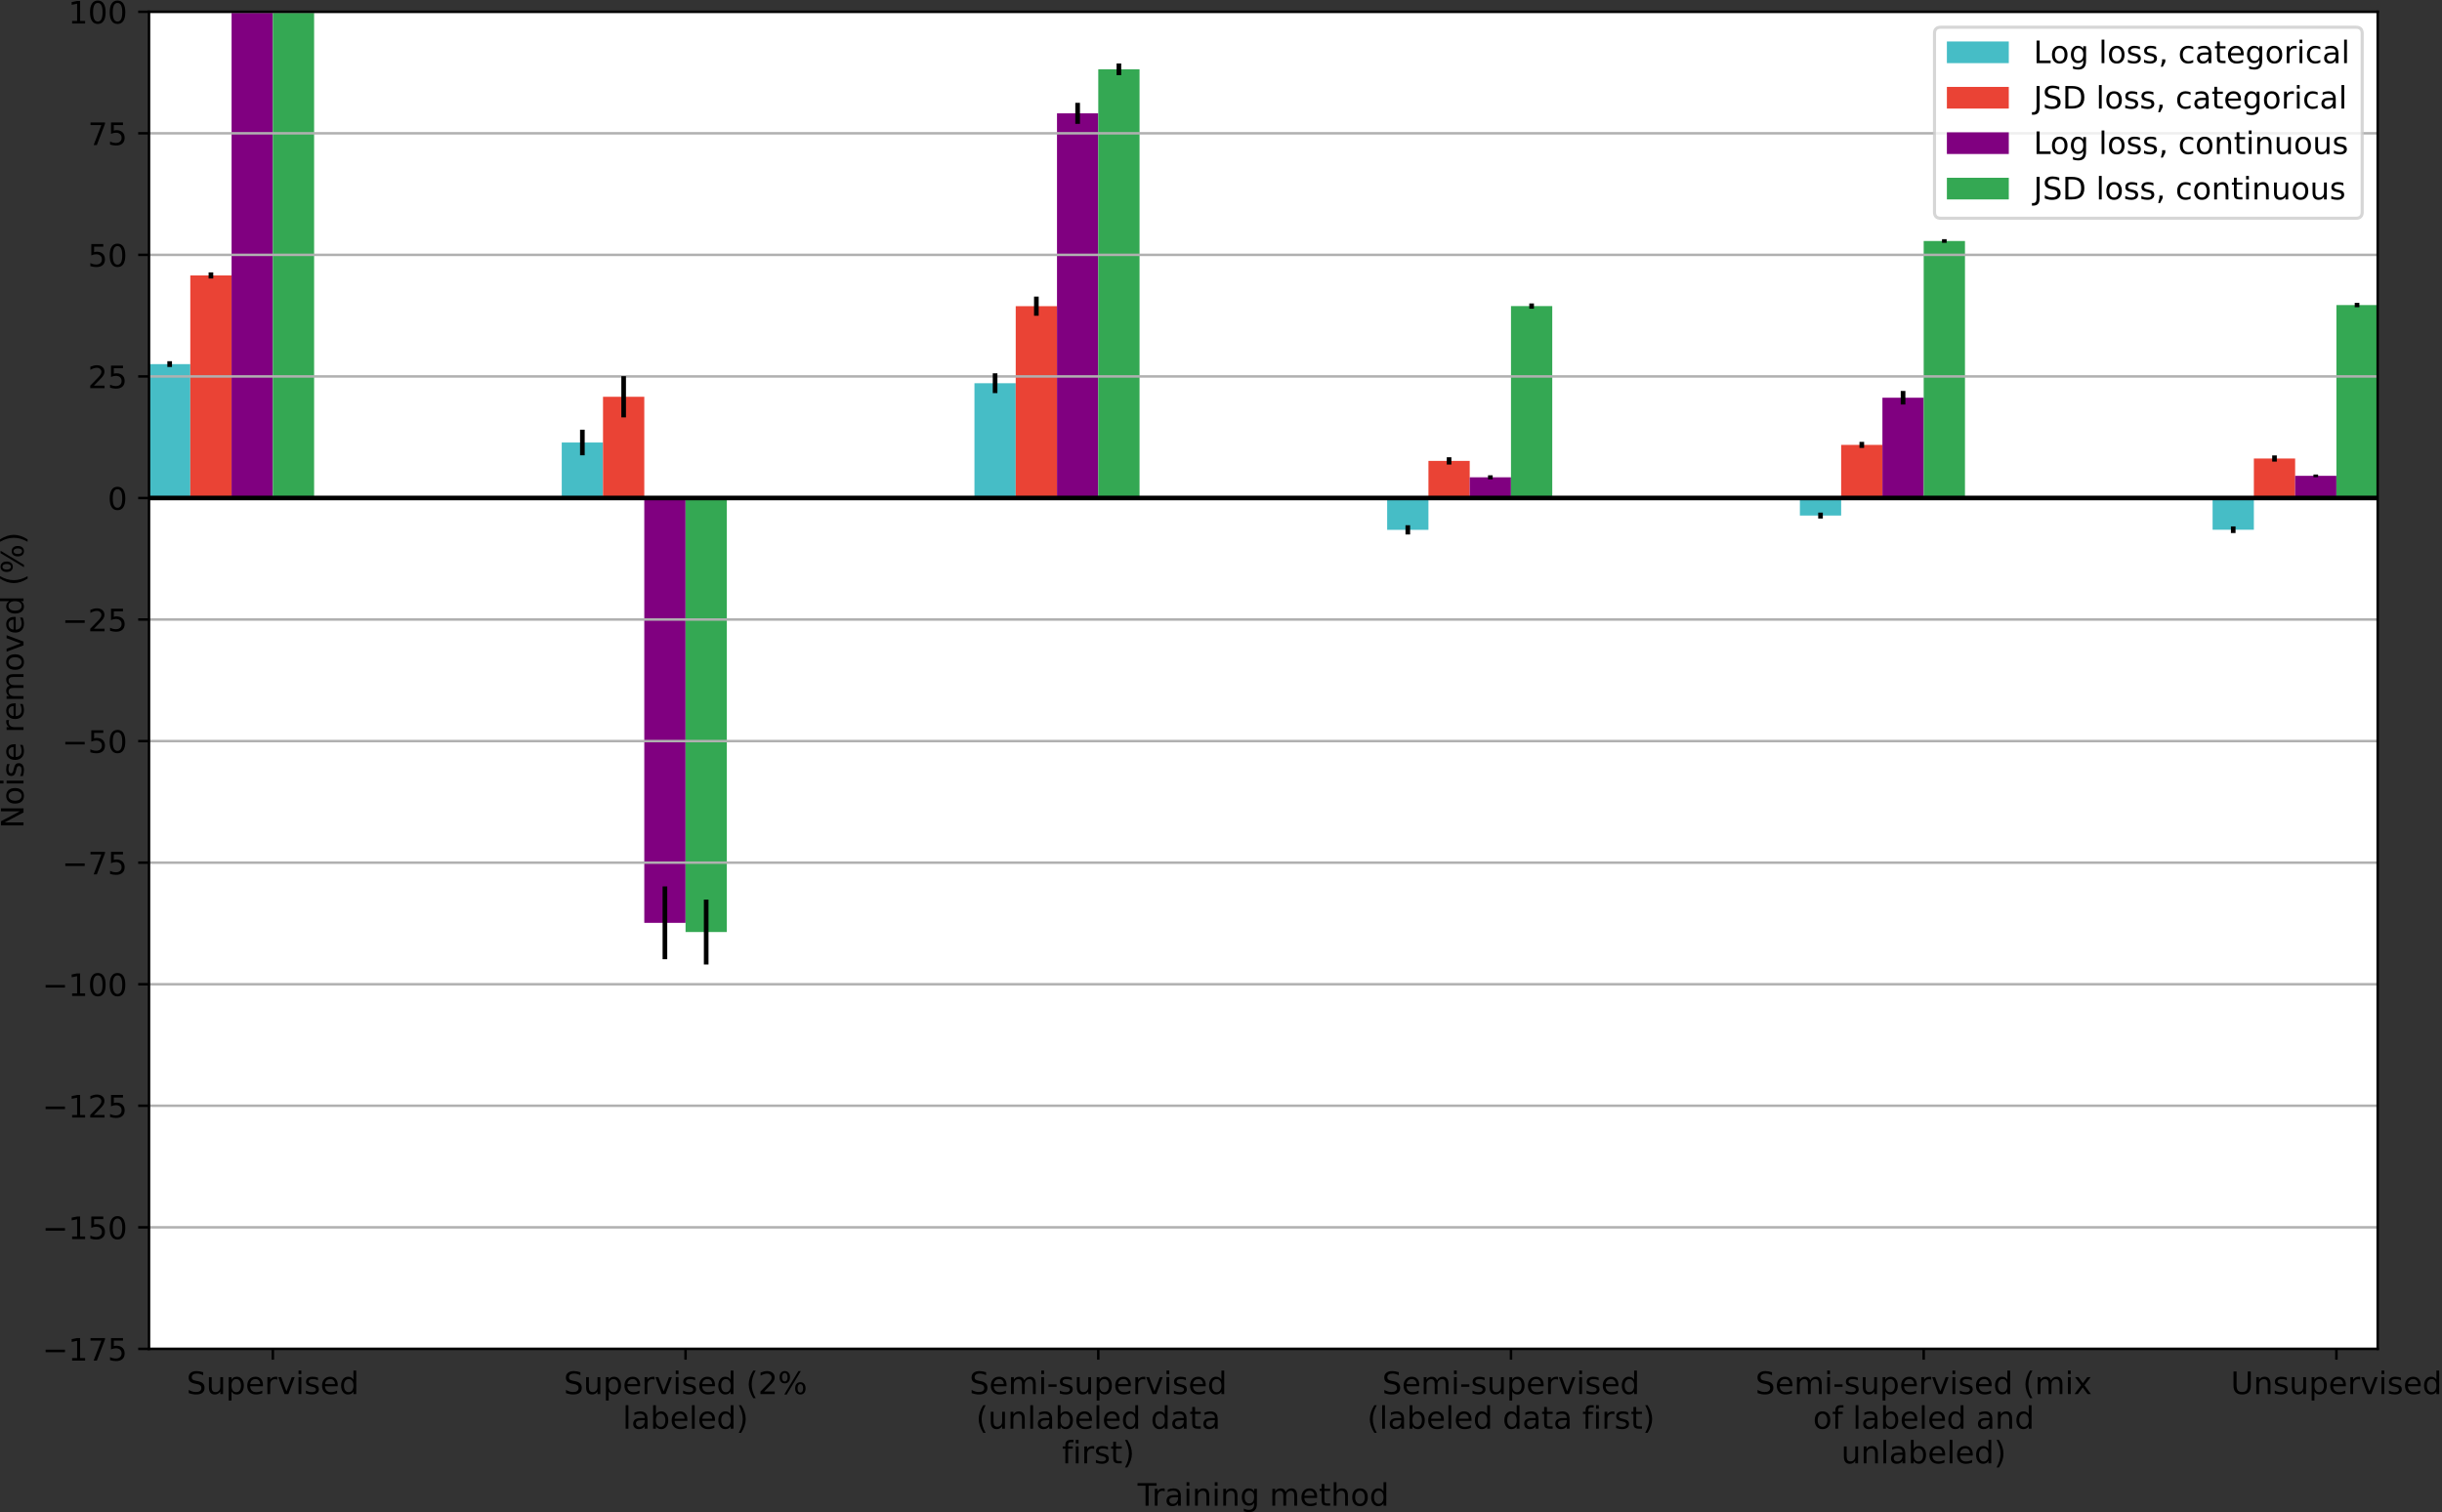 <?xml version="1.0" encoding="utf-8" standalone="no"?>
<!DOCTYPE svg PUBLIC "-//W3C//DTD SVG 1.1//EN"
  "http://www.w3.org/Graphics/SVG/1.1/DTD/svg11.dtd">
<!-- Created with matplotlib (https://matplotlib.org/) -->
<svg height="488.551pt" version="1.1" viewBox="0 0 788.924 488.551" width="788.924pt" xmlns="http://www.w3.org/2000/svg" xmlns:xlink="http://www.w3.org/1999/xlink">
 <rect x="0" y="0" width="788.924" height="488.551" fill="#333333" stroke="none"/>
 <defs>
  <style type="text/css">*{stroke-linecap:butt;stroke-linejoin:round;}</style>
 </defs>
 <g id="figure_1">
  <g id="patch_1">
   <path d="M -0 488.551 
L 788.924 488.551 
L 788.924 0 
L -0 0 
z
" style="fill:none;"/>
  </g>
  <g id="axes_1">
   <g id="patch_2">
    <path d="M 48.145 435.799 
L 768.145 435.799 
L 768.145 3.799 
L 48.145 3.799 
z
" style="fill:#ffffff;"/>
   </g>
   <g id="patch_3">
    <path clip-path="url(#p9dac987cbb)" d="M 48.145 160.89 
L 61.479 160.89 
L 61.479 117.636 
L 48.145 117.636 
z
" style="fill:#46bdc6;"/>
   </g>
   <g id="patch_4">
    <path clip-path="url(#p9dac987cbb)" d="M 181.479 160.89 
L 194.812 160.89 
L 194.812 142.966 
L 181.479 142.966 
z
" style="fill:#46bdc6;"/>
   </g>
   <g id="patch_5">
    <path clip-path="url(#p9dac987cbb)" d="M 314.812 160.89 
L 328.145 160.89 
L 328.145 123.813 
L 314.812 123.813 
z
" style="fill:#46bdc6;"/>
   </g>
   <g id="patch_6">
    <path clip-path="url(#p9dac987cbb)" d="M 448.145 160.89 
L 461.479 160.89 
L 461.479 171.183 
L 448.145 171.183 
z
" style="fill:#46bdc6;"/>
   </g>
   <g id="patch_7">
    <path clip-path="url(#p9dac987cbb)" d="M 581.479 160.89 
L 594.812 160.89 
L 594.812 166.566 
L 581.479 166.566 
z
" style="fill:#46bdc6;"/>
   </g>
   <g id="patch_8">
    <path clip-path="url(#p9dac987cbb)" d="M 714.812 160.89 
L 728.145 160.89 
L 728.145 171.148 
L 714.812 171.148 
z
" style="fill:#46bdc6;"/>
   </g>
   <g id="patch_9">
    <path clip-path="url(#p9dac987cbb)" d="M 61.479 160.89 
L 74.812 160.89 
L 74.812 88.992 
L 61.479 88.992 
z
" style="fill:#ea4335;"/>
   </g>
   <g id="patch_10">
    <path clip-path="url(#p9dac987cbb)" d="M 194.812 160.89 
L 208.145 160.89 
L 208.145 128.193 
L 194.812 128.193 
z
" style="fill:#ea4335;"/>
   </g>
   <g id="patch_11">
    <path clip-path="url(#p9dac987cbb)" d="M 328.145 160.89 
L 341.479 160.89 
L 341.479 98.923 
L 328.145 98.923 
z
" style="fill:#ea4335;"/>
   </g>
   <g id="patch_12">
    <path clip-path="url(#p9dac987cbb)" d="M 461.479 160.89 
L 474.812 160.89 
L 474.812 148.908 
L 461.479 148.908 
z
" style="fill:#ea4335;"/>
   </g>
   <g id="patch_13">
    <path clip-path="url(#p9dac987cbb)" d="M 594.812 160.89 
L 608.145 160.89 
L 608.145 143.737 
L 594.812 143.737 
z
" style="fill:#ea4335;"/>
   </g>
   <g id="patch_14">
    <path clip-path="url(#p9dac987cbb)" d="M 728.145 160.89 
L 741.479 160.89 
L 741.479 148.137 
L 728.145 148.137 
z
" style="fill:#ea4335;"/>
   </g>
   <g id="patch_15">
    <path clip-path="url(#p9dac987cbb)" d="M 74.812 160.89 
L 88.145 160.89 
L 88.145 3.819 
L 74.812 3.819 
z
" style="fill:#800080;"/>
   </g>
   <g id="patch_16">
    <path clip-path="url(#p9dac987cbb)" d="M 208.145 160.89 
L 221.479 160.89 
L 221.479 298.158 
L 208.145 298.158 
z
" style="fill:#800080;"/>
   </g>
   <g id="patch_17">
    <path clip-path="url(#p9dac987cbb)" d="M 341.479 160.89 
L 354.812 160.89 
L 354.812 36.621 
L 341.479 36.621 
z
" style="fill:#800080;"/>
   </g>
   <g id="patch_18">
    <path clip-path="url(#p9dac987cbb)" d="M 474.812 160.89 
L 488.145 160.89 
L 488.145 154.208 
L 474.812 154.208 
z
" style="fill:#800080;"/>
   </g>
   <g id="patch_19">
    <path clip-path="url(#p9dac987cbb)" d="M 608.145 160.89 
L 621.479 160.89 
L 621.479 128.495 
L 608.145 128.495 
z
" style="fill:#800080;"/>
   </g>
   <g id="patch_20">
    <path clip-path="url(#p9dac987cbb)" d="M 741.479 160.89 
L 754.812 160.89 
L 754.812 153.732 
L 741.479 153.732 
z
" style="fill:#800080;"/>
   </g>
   <g id="patch_21">
    <path clip-path="url(#p9dac987cbb)" d="M 88.145 160.89 
L 101.479 160.89 
L 101.479 3.908 
L 88.145 3.908 
z
" style="fill:#34a853;"/>
   </g>
   <g id="patch_22">
    <path clip-path="url(#p9dac987cbb)" d="M 221.479 160.89 
L 234.812 160.89 
L 234.812 301.124 
L 221.479 301.124 
z
" style="fill:#34a853;"/>
   </g>
   <g id="patch_23">
    <path clip-path="url(#p9dac987cbb)" d="M 354.812 160.89 
L 368.145 160.89 
L 368.145 22.396 
L 354.812 22.396 
z
" style="fill:#34a853;"/>
   </g>
   <g id="patch_24">
    <path clip-path="url(#p9dac987cbb)" d="M 488.145 160.89 
L 501.479 160.89 
L 501.479 98.893 
L 488.145 98.893 
z
" style="fill:#34a853;"/>
   </g>
   <g id="patch_25">
    <path clip-path="url(#p9dac987cbb)" d="M 621.479 160.89 
L 634.812 160.89 
L 634.812 77.869 
L 621.479 77.869 
z
" style="fill:#34a853;"/>
   </g>
   <g id="patch_26">
    <path clip-path="url(#p9dac987cbb)" d="M 754.812 160.89 
L 768.145 160.89 
L 768.145 98.557 
L 754.812 98.557 
z
" style="fill:#34a853;"/>
   </g>
   <g id="matplotlib.axis_1">
    <g id="xtick_1">
     <g id="line2d_1">
      <defs>
       <path d="M 0 0 
L 0 3.5 
" id="m94b906f7fd" style="stroke:#000000;stroke-width:0.8;"/>
      </defs>
      <g>
       <use style="stroke:#000000;stroke-width:0.8;" x="88.145" xlink:href="#m94b906f7fd" y="435.799"/>
      </g>
     </g>
     <g id="text_1">
      <!-- Supervised -->
      <g transform="translate(60.292 450.398)scale(0.1 -0.1)">
       <defs>
        <path d="M 53.516 70.516 
L 53.516 60.891 
Q 47.906 63.578 42.922 64.891 
Q 37.938 66.219 33.297 66.219 
Q 25.25 66.219 20.875 63.094 
Q 16.5 59.969 16.5 54.203 
Q 16.5 49.359 19.406 46.891 
Q 22.312 44.438 30.422 42.922 
L 36.375 41.703 
Q 47.406 39.594 52.656 34.297 
Q 57.906 29 57.906 20.125 
Q 57.906 9.516 50.797 4.047 
Q 43.703 -1.422 29.984 -1.422 
Q 24.812 -1.422 18.969 -0.25 
Q 13.141 0.922 6.891 3.219 
L 6.891 13.375 
Q 12.891 10.016 18.656 8.297 
Q 24.422 6.594 29.984 6.594 
Q 38.422 6.594 43.016 9.906 
Q 47.609 13.234 47.609 19.391 
Q 47.609 24.75 44.312 27.781 
Q 41.016 30.812 33.5 32.328 
L 27.484 33.5 
Q 16.453 35.688 11.516 40.375 
Q 6.594 45.062 6.594 53.422 
Q 6.594 63.094 13.406 68.656 
Q 20.219 74.219 32.172 74.219 
Q 37.312 74.219 42.625 73.281 
Q 47.953 72.359 53.516 70.516 
z
" id="DejaVuSans-83"/>
        <path d="M 8.5 21.578 
L 8.5 54.688 
L 17.484 54.688 
L 17.484 21.922 
Q 17.484 14.156 20.5 10.266 
Q 23.531 6.391 29.594 6.391 
Q 36.859 6.391 41.078 11.031 
Q 45.312 15.672 45.312 23.688 
L 45.312 54.688 
L 54.297 54.688 
L 54.297 0 
L 45.312 0 
L 45.312 8.406 
Q 42.047 3.422 37.719 1 
Q 33.406 -1.422 27.688 -1.422 
Q 18.266 -1.422 13.375 4.438 
Q 8.5 10.297 8.5 21.578 
z
M 31.109 56 
z
" id="DejaVuSans-117"/>
        <path d="M 18.109 8.203 
L 18.109 -20.797 
L 9.078 -20.797 
L 9.078 54.688 
L 18.109 54.688 
L 18.109 46.391 
Q 20.953 51.266 25.266 53.625 
Q 29.594 56 35.594 56 
Q 45.562 56 51.781 48.094 
Q 58.016 40.188 58.016 27.297 
Q 58.016 14.406 51.781 6.484 
Q 45.562 -1.422 35.594 -1.422 
Q 29.594 -1.422 25.266 0.953 
Q 20.953 3.328 18.109 8.203 
z
M 48.688 27.297 
Q 48.688 37.203 44.609 42.844 
Q 40.531 48.484 33.406 48.484 
Q 26.266 48.484 22.188 42.844 
Q 18.109 37.203 18.109 27.297 
Q 18.109 17.391 22.188 11.75 
Q 26.266 6.109 33.406 6.109 
Q 40.531 6.109 44.609 11.75 
Q 48.688 17.391 48.688 27.297 
z
" id="DejaVuSans-112"/>
        <path d="M 56.203 29.594 
L 56.203 25.203 
L 14.891 25.203 
Q 15.484 15.922 20.484 11.062 
Q 25.484 6.203 34.422 6.203 
Q 39.594 6.203 44.453 7.469 
Q 49.312 8.734 54.109 11.281 
L 54.109 2.781 
Q 49.266 0.734 44.188 -0.344 
Q 39.109 -1.422 33.891 -1.422 
Q 20.797 -1.422 13.156 6.188 
Q 5.516 13.812 5.516 26.812 
Q 5.516 40.234 12.766 48.109 
Q 20.016 56 32.328 56 
Q 43.359 56 49.781 48.891 
Q 56.203 41.797 56.203 29.594 
z
M 47.219 32.234 
Q 47.125 39.594 43.094 43.984 
Q 39.062 48.391 32.422 48.391 
Q 24.906 48.391 20.391 44.141 
Q 15.875 39.891 15.188 32.172 
z
" id="DejaVuSans-101"/>
        <path d="M 41.109 46.297 
Q 39.594 47.172 37.812 47.578 
Q 36.031 48 33.891 48 
Q 26.266 48 22.188 43.047 
Q 18.109 38.094 18.109 28.812 
L 18.109 0 
L 9.078 0 
L 9.078 54.688 
L 18.109 54.688 
L 18.109 46.188 
Q 20.953 51.172 25.484 53.578 
Q 30.031 56 36.531 56 
Q 37.453 56 38.578 55.875 
Q 39.703 55.766 41.062 55.516 
z
" id="DejaVuSans-114"/>
        <path d="M 2.984 54.688 
L 12.5 54.688 
L 29.594 8.797 
L 46.688 54.688 
L 56.203 54.688 
L 35.688 0 
L 23.484 0 
z
" id="DejaVuSans-118"/>
        <path d="M 9.422 54.688 
L 18.406 54.688 
L 18.406 0 
L 9.422 0 
z
M 9.422 75.984 
L 18.406 75.984 
L 18.406 64.594 
L 9.422 64.594 
z
" id="DejaVuSans-105"/>
        <path d="M 44.281 53.078 
L 44.281 44.578 
Q 40.484 46.531 36.375 47.5 
Q 32.281 48.484 27.875 48.484 
Q 21.188 48.484 17.844 46.438 
Q 14.5 44.391 14.5 40.281 
Q 14.5 37.156 16.891 35.375 
Q 19.281 33.594 26.516 31.984 
L 29.594 31.297 
Q 39.156 29.25 43.188 25.516 
Q 47.219 21.781 47.219 15.094 
Q 47.219 7.469 41.188 3.016 
Q 35.156 -1.422 24.609 -1.422 
Q 20.219 -1.422 15.453 -0.562 
Q 10.688 0.297 5.422 2 
L 5.422 11.281 
Q 10.406 8.688 15.234 7.391 
Q 20.062 6.109 24.812 6.109 
Q 31.156 6.109 34.562 8.281 
Q 37.984 10.453 37.984 14.406 
Q 37.984 18.062 35.516 20.016 
Q 33.062 21.969 24.703 23.781 
L 21.578 24.516 
Q 13.234 26.266 9.516 29.906 
Q 5.812 33.547 5.812 39.891 
Q 5.812 47.609 11.281 51.797 
Q 16.75 56 26.812 56 
Q 31.781 56 36.172 55.266 
Q 40.578 54.547 44.281 53.078 
z
" id="DejaVuSans-115"/>
        <path d="M 45.406 46.391 
L 45.406 75.984 
L 54.391 75.984 
L 54.391 0 
L 45.406 0 
L 45.406 8.203 
Q 42.578 3.328 38.25 0.953 
Q 33.938 -1.422 27.875 -1.422 
Q 17.969 -1.422 11.734 6.484 
Q 5.516 14.406 5.516 27.297 
Q 5.516 40.188 11.734 48.094 
Q 17.969 56 27.875 56 
Q 33.938 56 38.25 53.625 
Q 42.578 51.266 45.406 46.391 
z
M 14.797 27.297 
Q 14.797 17.391 18.875 11.75 
Q 22.953 6.109 30.078 6.109 
Q 37.203 6.109 41.297 11.75 
Q 45.406 17.391 45.406 27.297 
Q 45.406 37.203 41.297 42.844 
Q 37.203 48.484 30.078 48.484 
Q 22.953 48.484 18.875 42.844 
Q 14.797 37.203 14.797 27.297 
z
" id="DejaVuSans-100"/>
       </defs>
       <use xlink:href="#DejaVuSans-83"/>
       <use x="63.477" xlink:href="#DejaVuSans-117"/>
       <use x="126.855" xlink:href="#DejaVuSans-112"/>
       <use x="190.332" xlink:href="#DejaVuSans-101"/>
       <use x="251.855" xlink:href="#DejaVuSans-114"/>
       <use x="292.969" xlink:href="#DejaVuSans-118"/>
       <use x="352.148" xlink:href="#DejaVuSans-105"/>
       <use x="379.932" xlink:href="#DejaVuSans-115"/>
       <use x="432.031" xlink:href="#DejaVuSans-101"/>
       <use x="493.555" xlink:href="#DejaVuSans-100"/>
      </g>
     </g>
    </g>
    <g id="xtick_2">
     <g id="line2d_2">
      <g>
       <use style="stroke:#000000;stroke-width:0.8;" x="221.479" xlink:href="#m94b906f7fd" y="435.799"/>
      </g>
     </g>
     <g id="text_2">
      <!-- Supervised (2% -->
      <g transform="translate(182.154 450.398)scale(0.1 -0.1)">
       <defs>
        <path id="DejaVuSans-32"/>
        <path d="M 31 75.875 
Q 24.469 64.656 21.281 53.656 
Q 18.109 42.672 18.109 31.391 
Q 18.109 20.125 21.312 9.062 
Q 24.516 -2 31 -13.188 
L 23.188 -13.188 
Q 15.875 -1.703 12.234 9.375 
Q 8.594 20.453 8.594 31.391 
Q 8.594 42.281 12.203 53.312 
Q 15.828 64.359 23.188 75.875 
z
" id="DejaVuSans-40"/>
        <path d="M 19.188 8.297 
L 53.609 8.297 
L 53.609 0 
L 7.328 0 
L 7.328 8.297 
Q 12.938 14.109 22.625 23.891 
Q 32.328 33.688 34.812 36.531 
Q 39.547 41.844 41.422 45.531 
Q 43.312 49.219 43.312 52.781 
Q 43.312 58.594 39.234 62.25 
Q 35.156 65.922 28.609 65.922 
Q 23.969 65.922 18.812 64.312 
Q 13.672 62.703 7.812 59.422 
L 7.812 69.391 
Q 13.766 71.781 18.938 73 
Q 24.125 74.219 28.422 74.219 
Q 39.75 74.219 46.484 68.547 
Q 53.219 62.891 53.219 53.422 
Q 53.219 48.922 51.531 44.891 
Q 49.859 40.875 45.406 35.406 
Q 44.188 33.984 37.641 27.219 
Q 31.109 20.453 19.188 8.297 
z
" id="DejaVuSans-50"/>
        <path d="M 72.703 32.078 
Q 68.453 32.078 66.031 28.469 
Q 63.625 24.859 63.625 18.406 
Q 63.625 12.062 66.031 8.422 
Q 68.453 4.781 72.703 4.781 
Q 76.859 4.781 79.266 8.422 
Q 81.688 12.062 81.688 18.406 
Q 81.688 24.812 79.266 28.438 
Q 76.859 32.078 72.703 32.078 
z
M 72.703 38.281 
Q 80.422 38.281 84.953 32.906 
Q 89.5 27.547 89.5 18.406 
Q 89.5 9.281 84.938 3.922 
Q 80.375 -1.422 72.703 -1.422 
Q 64.891 -1.422 60.344 3.922 
Q 55.812 9.281 55.812 18.406 
Q 55.812 27.594 60.375 32.938 
Q 64.938 38.281 72.703 38.281 
z
M 22.312 68.016 
Q 18.109 68.016 15.688 64.375 
Q 13.281 60.75 13.281 54.391 
Q 13.281 47.953 15.672 44.328 
Q 18.062 40.719 22.312 40.719 
Q 26.562 40.719 28.969 44.328 
Q 31.391 47.953 31.391 54.391 
Q 31.391 60.688 28.953 64.344 
Q 26.516 68.016 22.312 68.016 
z
M 66.406 74.219 
L 74.219 74.219 
L 28.609 -1.422 
L 20.797 -1.422 
z
M 22.312 74.219 
Q 30.031 74.219 34.609 68.875 
Q 39.203 63.531 39.203 54.391 
Q 39.203 45.172 34.641 39.844 
Q 30.078 34.516 22.312 34.516 
Q 14.547 34.516 10.031 39.859 
Q 5.516 45.219 5.516 54.391 
Q 5.516 63.484 10.047 68.844 
Q 14.594 74.219 22.312 74.219 
z
" id="DejaVuSans-37"/>
       </defs>
       <use xlink:href="#DejaVuSans-83"/>
       <use x="63.477" xlink:href="#DejaVuSans-117"/>
       <use x="126.855" xlink:href="#DejaVuSans-112"/>
       <use x="190.332" xlink:href="#DejaVuSans-101"/>
       <use x="251.855" xlink:href="#DejaVuSans-114"/>
       <use x="292.969" xlink:href="#DejaVuSans-118"/>
       <use x="352.148" xlink:href="#DejaVuSans-105"/>
       <use x="379.932" xlink:href="#DejaVuSans-115"/>
       <use x="432.031" xlink:href="#DejaVuSans-101"/>
       <use x="493.555" xlink:href="#DejaVuSans-100"/>
       <use x="557.031" xlink:href="#DejaVuSans-32"/>
       <use x="588.818" xlink:href="#DejaVuSans-40"/>
       <use x="627.832" xlink:href="#DejaVuSans-50"/>
       <use x="691.455" xlink:href="#DejaVuSans-37"/>
      </g>
      <!-- labeled) -->
      <g transform="translate(201.184 461.595)scale(0.1 -0.1)">
       <defs>
        <path d="M 9.422 75.984 
L 18.406 75.984 
L 18.406 0 
L 9.422 0 
z
" id="DejaVuSans-108"/>
        <path d="M 34.281 27.484 
Q 23.391 27.484 19.188 25 
Q 14.984 22.516 14.984 16.5 
Q 14.984 11.719 18.141 8.906 
Q 21.297 6.109 26.703 6.109 
Q 34.188 6.109 38.703 11.406 
Q 43.219 16.703 43.219 25.484 
L 43.219 27.484 
z
M 52.203 31.203 
L 52.203 0 
L 43.219 0 
L 43.219 8.297 
Q 40.141 3.328 35.547 0.953 
Q 30.953 -1.422 24.312 -1.422 
Q 15.922 -1.422 10.953 3.297 
Q 6 8.016 6 15.922 
Q 6 25.141 12.172 29.828 
Q 18.359 34.516 30.609 34.516 
L 43.219 34.516 
L 43.219 35.406 
Q 43.219 41.609 39.141 45 
Q 35.062 48.391 27.688 48.391 
Q 23 48.391 18.547 47.266 
Q 14.109 46.141 10.016 43.891 
L 10.016 52.203 
Q 14.938 54.109 19.578 55.047 
Q 24.219 56 28.609 56 
Q 40.484 56 46.344 49.844 
Q 52.203 43.703 52.203 31.203 
z
" id="DejaVuSans-97"/>
        <path d="M 48.688 27.297 
Q 48.688 37.203 44.609 42.844 
Q 40.531 48.484 33.406 48.484 
Q 26.266 48.484 22.188 42.844 
Q 18.109 37.203 18.109 27.297 
Q 18.109 17.391 22.188 11.75 
Q 26.266 6.109 33.406 6.109 
Q 40.531 6.109 44.609 11.75 
Q 48.688 17.391 48.688 27.297 
z
M 18.109 46.391 
Q 20.953 51.266 25.266 53.625 
Q 29.594 56 35.594 56 
Q 45.562 56 51.781 48.094 
Q 58.016 40.188 58.016 27.297 
Q 58.016 14.406 51.781 6.484 
Q 45.562 -1.422 35.594 -1.422 
Q 29.594 -1.422 25.266 0.953 
Q 20.953 3.328 18.109 8.203 
L 18.109 0 
L 9.078 0 
L 9.078 75.984 
L 18.109 75.984 
z
" id="DejaVuSans-98"/>
        <path d="M 8.016 75.875 
L 15.828 75.875 
Q 23.141 64.359 26.781 53.312 
Q 30.422 42.281 30.422 31.391 
Q 30.422 20.453 26.781 9.375 
Q 23.141 -1.703 15.828 -13.188 
L 8.016 -13.188 
Q 14.5 -2 17.703 9.062 
Q 20.906 20.125 20.906 31.391 
Q 20.906 42.672 17.703 53.656 
Q 14.5 64.656 8.016 75.875 
z
" id="DejaVuSans-41"/>
       </defs>
       <use xlink:href="#DejaVuSans-108"/>
       <use x="27.783" xlink:href="#DejaVuSans-97"/>
       <use x="89.062" xlink:href="#DejaVuSans-98"/>
       <use x="152.539" xlink:href="#DejaVuSans-101"/>
       <use x="214.062" xlink:href="#DejaVuSans-108"/>
       <use x="241.846" xlink:href="#DejaVuSans-101"/>
       <use x="303.369" xlink:href="#DejaVuSans-100"/>
       <use x="366.846" xlink:href="#DejaVuSans-41"/>
      </g>
     </g>
    </g>
    <g id="xtick_3">
     <g id="line2d_3">
      <g>
       <use style="stroke:#000000;stroke-width:0.8;" x="354.812" xlink:href="#m94b906f7fd" y="435.799"/>
      </g>
     </g>
     <g id="text_3">
      <!-- Semi-supervised -->
      <g transform="translate(313.214 450.398)scale(0.1 -0.1)">
       <defs>
        <path d="M 52 44.188 
Q 55.375 50.25 60.062 53.125 
Q 64.75 56 71.094 56 
Q 79.641 56 84.281 50.016 
Q 88.922 44.047 88.922 33.016 
L 88.922 0 
L 79.891 0 
L 79.891 32.719 
Q 79.891 40.578 77.094 44.375 
Q 74.312 48.188 68.609 48.188 
Q 61.625 48.188 57.562 43.547 
Q 53.516 38.922 53.516 30.906 
L 53.516 0 
L 44.484 0 
L 44.484 32.719 
Q 44.484 40.625 41.703 44.406 
Q 38.922 48.188 33.109 48.188 
Q 26.219 48.188 22.156 43.531 
Q 18.109 38.875 18.109 30.906 
L 18.109 0 
L 9.078 0 
L 9.078 54.688 
L 18.109 54.688 
L 18.109 46.188 
Q 21.188 51.219 25.484 53.609 
Q 29.781 56 35.688 56 
Q 41.656 56 45.828 52.969 
Q 50 49.953 52 44.188 
z
" id="DejaVuSans-109"/>
        <path d="M 4.891 31.391 
L 31.203 31.391 
L 31.203 23.391 
L 4.891 23.391 
z
" id="DejaVuSans-45"/>
       </defs>
       <use xlink:href="#DejaVuSans-83"/>
       <use x="63.477" xlink:href="#DejaVuSans-101"/>
       <use x="125" xlink:href="#DejaVuSans-109"/>
       <use x="222.412" xlink:href="#DejaVuSans-105"/>
       <use x="250.195" xlink:href="#DejaVuSans-45"/>
       <use x="286.279" xlink:href="#DejaVuSans-115"/>
       <use x="338.379" xlink:href="#DejaVuSans-117"/>
       <use x="401.758" xlink:href="#DejaVuSans-112"/>
       <use x="465.234" xlink:href="#DejaVuSans-101"/>
       <use x="526.758" xlink:href="#DejaVuSans-114"/>
       <use x="567.871" xlink:href="#DejaVuSans-118"/>
       <use x="627.051" xlink:href="#DejaVuSans-105"/>
       <use x="654.834" xlink:href="#DejaVuSans-115"/>
       <use x="706.934" xlink:href="#DejaVuSans-101"/>
       <use x="768.457" xlink:href="#DejaVuSans-100"/>
      </g>
      <!-- (unlabeled data -->
      <g transform="translate(315.328 461.595)scale(0.1 -0.1)">
       <defs>
        <path d="M 54.891 33.016 
L 54.891 0 
L 45.906 0 
L 45.906 32.719 
Q 45.906 40.484 42.875 44.328 
Q 39.844 48.188 33.797 48.188 
Q 26.516 48.188 22.312 43.547 
Q 18.109 38.922 18.109 30.906 
L 18.109 0 
L 9.078 0 
L 9.078 54.688 
L 18.109 54.688 
L 18.109 46.188 
Q 21.344 51.125 25.703 53.562 
Q 30.078 56 35.797 56 
Q 45.219 56 50.047 50.172 
Q 54.891 44.344 54.891 33.016 
z
" id="DejaVuSans-110"/>
        <path d="M 18.312 70.219 
L 18.312 54.688 
L 36.812 54.688 
L 36.812 47.703 
L 18.312 47.703 
L 18.312 18.016 
Q 18.312 11.328 20.141 9.422 
Q 21.969 7.516 27.594 7.516 
L 36.812 7.516 
L 36.812 0 
L 27.594 0 
Q 17.188 0 13.234 3.875 
Q 9.281 7.766 9.281 18.016 
L 9.281 47.703 
L 2.688 47.703 
L 2.688 54.688 
L 9.281 54.688 
L 9.281 70.219 
z
" id="DejaVuSans-116"/>
       </defs>
       <use xlink:href="#DejaVuSans-40"/>
       <use x="39.014" xlink:href="#DejaVuSans-117"/>
       <use x="102.393" xlink:href="#DejaVuSans-110"/>
       <use x="165.771" xlink:href="#DejaVuSans-108"/>
       <use x="193.555" xlink:href="#DejaVuSans-97"/>
       <use x="254.834" xlink:href="#DejaVuSans-98"/>
       <use x="318.311" xlink:href="#DejaVuSans-101"/>
       <use x="379.834" xlink:href="#DejaVuSans-108"/>
       <use x="407.617" xlink:href="#DejaVuSans-101"/>
       <use x="469.141" xlink:href="#DejaVuSans-100"/>
       <use x="532.617" xlink:href="#DejaVuSans-32"/>
       <use x="564.404" xlink:href="#DejaVuSans-100"/>
       <use x="627.881" xlink:href="#DejaVuSans-97"/>
       <use x="689.16" xlink:href="#DejaVuSans-116"/>
       <use x="728.369" xlink:href="#DejaVuSans-97"/>
      </g>
      <!-- first) -->
      <g transform="translate(343.092 472.793)scale(0.1 -0.1)">
       <defs>
        <path d="M 37.109 75.984 
L 37.109 68.5 
L 28.516 68.5 
Q 23.688 68.5 21.797 66.547 
Q 19.922 64.594 19.922 59.516 
L 19.922 54.688 
L 34.719 54.688 
L 34.719 47.703 
L 19.922 47.703 
L 19.922 0 
L 10.891 0 
L 10.891 47.703 
L 2.297 47.703 
L 2.297 54.688 
L 10.891 54.688 
L 10.891 58.5 
Q 10.891 67.625 15.141 71.797 
Q 19.391 75.984 28.609 75.984 
z
" id="DejaVuSans-102"/>
       </defs>
       <use xlink:href="#DejaVuSans-102"/>
       <use x="35.205" xlink:href="#DejaVuSans-105"/>
       <use x="62.988" xlink:href="#DejaVuSans-114"/>
       <use x="104.102" xlink:href="#DejaVuSans-115"/>
       <use x="156.201" xlink:href="#DejaVuSans-116"/>
       <use x="195.41" xlink:href="#DejaVuSans-41"/>
      </g>
     </g>
    </g>
    <g id="xtick_4">
     <g id="line2d_4">
      <g>
       <use style="stroke:#000000;stroke-width:0.8;" x="488.145" xlink:href="#m94b906f7fd" y="435.799"/>
      </g>
     </g>
     <g id="text_4">
      <!-- Semi-supervised -->
      <g transform="translate(446.548 450.398)scale(0.1 -0.1)">
       <use xlink:href="#DejaVuSans-83"/>
       <use x="63.477" xlink:href="#DejaVuSans-101"/>
       <use x="125" xlink:href="#DejaVuSans-109"/>
       <use x="222.412" xlink:href="#DejaVuSans-105"/>
       <use x="250.195" xlink:href="#DejaVuSans-45"/>
       <use x="286.279" xlink:href="#DejaVuSans-115"/>
       <use x="338.379" xlink:href="#DejaVuSans-117"/>
       <use x="401.758" xlink:href="#DejaVuSans-112"/>
       <use x="465.234" xlink:href="#DejaVuSans-101"/>
       <use x="526.758" xlink:href="#DejaVuSans-114"/>
       <use x="567.871" xlink:href="#DejaVuSans-118"/>
       <use x="627.051" xlink:href="#DejaVuSans-105"/>
       <use x="654.834" xlink:href="#DejaVuSans-115"/>
       <use x="706.934" xlink:href="#DejaVuSans-101"/>
       <use x="768.457" xlink:href="#DejaVuSans-100"/>
      </g>
      <!-- (labeled data first) -->
      <g transform="translate(441.69 461.595)scale(0.1 -0.1)">
       <use xlink:href="#DejaVuSans-40"/>
       <use x="39.014" xlink:href="#DejaVuSans-108"/>
       <use x="66.797" xlink:href="#DejaVuSans-97"/>
       <use x="128.076" xlink:href="#DejaVuSans-98"/>
       <use x="191.553" xlink:href="#DejaVuSans-101"/>
       <use x="253.076" xlink:href="#DejaVuSans-108"/>
       <use x="280.859" xlink:href="#DejaVuSans-101"/>
       <use x="342.383" xlink:href="#DejaVuSans-100"/>
       <use x="405.859" xlink:href="#DejaVuSans-32"/>
       <use x="437.646" xlink:href="#DejaVuSans-100"/>
       <use x="501.123" xlink:href="#DejaVuSans-97"/>
       <use x="562.402" xlink:href="#DejaVuSans-116"/>
       <use x="601.611" xlink:href="#DejaVuSans-97"/>
       <use x="662.891" xlink:href="#DejaVuSans-32"/>
       <use x="694.678" xlink:href="#DejaVuSans-102"/>
       <use x="729.883" xlink:href="#DejaVuSans-105"/>
       <use x="757.666" xlink:href="#DejaVuSans-114"/>
       <use x="798.779" xlink:href="#DejaVuSans-115"/>
       <use x="850.879" xlink:href="#DejaVuSans-116"/>
       <use x="890.088" xlink:href="#DejaVuSans-41"/>
      </g>
     </g>
    </g>
    <g id="xtick_5">
     <g id="line2d_5">
      <g>
       <use style="stroke:#000000;stroke-width:0.8;" x="621.479" xlink:href="#m94b906f7fd" y="435.799"/>
      </g>
     </g>
     <g id="text_5">
      <!-- Semi-supervised (mix -->
      <g transform="translate(567.122 450.398)scale(0.1 -0.1)">
       <defs>
        <path d="M 54.891 54.688 
L 35.109 28.078 
L 55.906 0 
L 45.312 0 
L 29.391 21.484 
L 13.484 0 
L 2.875 0 
L 24.125 28.609 
L 4.688 54.688 
L 15.281 54.688 
L 29.781 35.203 
L 44.281 54.688 
z
" id="DejaVuSans-120"/>
       </defs>
       <use xlink:href="#DejaVuSans-83"/>
       <use x="63.477" xlink:href="#DejaVuSans-101"/>
       <use x="125" xlink:href="#DejaVuSans-109"/>
       <use x="222.412" xlink:href="#DejaVuSans-105"/>
       <use x="250.195" xlink:href="#DejaVuSans-45"/>
       <use x="286.279" xlink:href="#DejaVuSans-115"/>
       <use x="338.379" xlink:href="#DejaVuSans-117"/>
       <use x="401.758" xlink:href="#DejaVuSans-112"/>
       <use x="465.234" xlink:href="#DejaVuSans-101"/>
       <use x="526.758" xlink:href="#DejaVuSans-114"/>
       <use x="567.871" xlink:href="#DejaVuSans-118"/>
       <use x="627.051" xlink:href="#DejaVuSans-105"/>
       <use x="654.834" xlink:href="#DejaVuSans-115"/>
       <use x="706.934" xlink:href="#DejaVuSans-101"/>
       <use x="768.457" xlink:href="#DejaVuSans-100"/>
       <use x="831.934" xlink:href="#DejaVuSans-32"/>
       <use x="863.721" xlink:href="#DejaVuSans-40"/>
       <use x="902.734" xlink:href="#DejaVuSans-109"/>
       <use x="1000.146" xlink:href="#DejaVuSans-105"/>
       <use x="1027.93" xlink:href="#DejaVuSans-120"/>
      </g>
      <!-- of labeled and -->
      <g transform="translate(585.73 461.595)scale(0.1 -0.1)">
       <defs>
        <path d="M 30.609 48.391 
Q 23.391 48.391 19.188 42.75 
Q 14.984 37.109 14.984 27.297 
Q 14.984 17.484 19.156 11.844 
Q 23.344 6.203 30.609 6.203 
Q 37.797 6.203 41.984 11.859 
Q 46.188 17.531 46.188 27.297 
Q 46.188 37.016 41.984 42.703 
Q 37.797 48.391 30.609 48.391 
z
M 30.609 56 
Q 42.328 56 49.016 48.375 
Q 55.719 40.766 55.719 27.297 
Q 55.719 13.875 49.016 6.219 
Q 42.328 -1.422 30.609 -1.422 
Q 18.844 -1.422 12.172 6.219 
Q 5.516 13.875 5.516 27.297 
Q 5.516 40.766 12.172 48.375 
Q 18.844 56 30.609 56 
z
" id="DejaVuSans-111"/>
       </defs>
       <use xlink:href="#DejaVuSans-111"/>
       <use x="61.182" xlink:href="#DejaVuSans-102"/>
       <use x="96.387" xlink:href="#DejaVuSans-32"/>
       <use x="128.174" xlink:href="#DejaVuSans-108"/>
       <use x="155.957" xlink:href="#DejaVuSans-97"/>
       <use x="217.236" xlink:href="#DejaVuSans-98"/>
       <use x="280.713" xlink:href="#DejaVuSans-101"/>
       <use x="342.236" xlink:href="#DejaVuSans-108"/>
       <use x="370.02" xlink:href="#DejaVuSans-101"/>
       <use x="431.543" xlink:href="#DejaVuSans-100"/>
       <use x="495.02" xlink:href="#DejaVuSans-32"/>
       <use x="526.807" xlink:href="#DejaVuSans-97"/>
       <use x="588.086" xlink:href="#DejaVuSans-110"/>
       <use x="651.465" xlink:href="#DejaVuSans-100"/>
      </g>
      <!-- unlabeled) -->
      <g transform="translate(594.847 472.793)scale(0.1 -0.1)">
       <use xlink:href="#DejaVuSans-117"/>
       <use x="63.379" xlink:href="#DejaVuSans-110"/>
       <use x="126.758" xlink:href="#DejaVuSans-108"/>
       <use x="154.541" xlink:href="#DejaVuSans-97"/>
       <use x="215.82" xlink:href="#DejaVuSans-98"/>
       <use x="279.297" xlink:href="#DejaVuSans-101"/>
       <use x="340.82" xlink:href="#DejaVuSans-108"/>
       <use x="368.604" xlink:href="#DejaVuSans-101"/>
       <use x="430.127" xlink:href="#DejaVuSans-100"/>
       <use x="493.604" xlink:href="#DejaVuSans-41"/>
      </g>
     </g>
    </g>
    <g id="xtick_6">
     <g id="line2d_6">
      <g>
       <use style="stroke:#000000;stroke-width:0.8;" x="754.812" xlink:href="#m94b906f7fd" y="435.799"/>
      </g>
     </g>
     <g id="text_6">
      <!-- Unsupervised -->
      <g transform="translate(720.7 450.398)scale(0.1 -0.1)">
       <defs>
        <path d="M 8.688 72.906 
L 18.609 72.906 
L 18.609 28.609 
Q 18.609 16.891 22.844 11.734 
Q 27.094 6.594 36.625 6.594 
Q 46.094 6.594 50.344 11.734 
Q 54.594 16.891 54.594 28.609 
L 54.594 72.906 
L 64.5 72.906 
L 64.5 27.391 
Q 64.5 13.141 57.438 5.859 
Q 50.391 -1.422 36.625 -1.422 
Q 22.797 -1.422 15.734 5.859 
Q 8.688 13.141 8.688 27.391 
z
" id="DejaVuSans-85"/>
       </defs>
       <use xlink:href="#DejaVuSans-85"/>
       <use x="73.193" xlink:href="#DejaVuSans-110"/>
       <use x="136.572" xlink:href="#DejaVuSans-115"/>
       <use x="188.672" xlink:href="#DejaVuSans-117"/>
       <use x="252.051" xlink:href="#DejaVuSans-112"/>
       <use x="315.527" xlink:href="#DejaVuSans-101"/>
       <use x="377.051" xlink:href="#DejaVuSans-114"/>
       <use x="418.164" xlink:href="#DejaVuSans-118"/>
       <use x="477.344" xlink:href="#DejaVuSans-105"/>
       <use x="505.127" xlink:href="#DejaVuSans-115"/>
       <use x="557.227" xlink:href="#DejaVuSans-101"/>
       <use x="618.75" xlink:href="#DejaVuSans-100"/>
      </g>
     </g>
    </g>
    <g id="text_7">
     <!-- Training method -->
     <g transform="translate(367.521 486.471)scale(0.1 -0.1)">
      <defs>
       <path d="M -0.297 72.906 
L 61.375 72.906 
L 61.375 64.594 
L 35.5 64.594 
L 35.5 0 
L 25.594 0 
L 25.594 64.594 
L -0.297 64.594 
z
" id="DejaVuSans-84"/>
       <path d="M 45.406 27.984 
Q 45.406 37.75 41.375 43.109 
Q 37.359 48.484 30.078 48.484 
Q 22.859 48.484 18.828 43.109 
Q 14.797 37.75 14.797 27.984 
Q 14.797 18.266 18.828 12.891 
Q 22.859 7.516 30.078 7.516 
Q 37.359 7.516 41.375 12.891 
Q 45.406 18.266 45.406 27.984 
z
M 54.391 6.781 
Q 54.391 -7.172 48.188 -13.984 
Q 42 -20.797 29.203 -20.797 
Q 24.469 -20.797 20.266 -20.094 
Q 16.062 -19.391 12.109 -17.922 
L 12.109 -9.188 
Q 16.062 -11.328 19.922 -12.344 
Q 23.781 -13.375 27.781 -13.375 
Q 36.625 -13.375 41.016 -8.766 
Q 45.406 -4.156 45.406 5.172 
L 45.406 9.625 
Q 42.625 4.781 38.281 2.391 
Q 33.938 0 27.875 0 
Q 17.828 0 11.672 7.656 
Q 5.516 15.328 5.516 27.984 
Q 5.516 40.672 11.672 48.328 
Q 17.828 56 27.875 56 
Q 33.938 56 38.281 53.609 
Q 42.625 51.219 45.406 46.391 
L 45.406 54.688 
L 54.391 54.688 
z
" id="DejaVuSans-103"/>
       <path d="M 54.891 33.016 
L 54.891 0 
L 45.906 0 
L 45.906 32.719 
Q 45.906 40.484 42.875 44.328 
Q 39.844 48.188 33.797 48.188 
Q 26.516 48.188 22.312 43.547 
Q 18.109 38.922 18.109 30.906 
L 18.109 0 
L 9.078 0 
L 9.078 75.984 
L 18.109 75.984 
L 18.109 46.188 
Q 21.344 51.125 25.703 53.562 
Q 30.078 56 35.797 56 
Q 45.219 56 50.047 50.172 
Q 54.891 44.344 54.891 33.016 
z
" id="DejaVuSans-104"/>
      </defs>
      <use xlink:href="#DejaVuSans-84"/>
      <use x="46.334" xlink:href="#DejaVuSans-114"/>
      <use x="87.447" xlink:href="#DejaVuSans-97"/>
      <use x="148.727" xlink:href="#DejaVuSans-105"/>
      <use x="176.51" xlink:href="#DejaVuSans-110"/>
      <use x="239.889" xlink:href="#DejaVuSans-105"/>
      <use x="267.672" xlink:href="#DejaVuSans-110"/>
      <use x="331.051" xlink:href="#DejaVuSans-103"/>
      <use x="394.527" xlink:href="#DejaVuSans-32"/>
      <use x="426.314" xlink:href="#DejaVuSans-109"/>
      <use x="523.727" xlink:href="#DejaVuSans-101"/>
      <use x="585.25" xlink:href="#DejaVuSans-116"/>
      <use x="624.459" xlink:href="#DejaVuSans-104"/>
      <use x="687.838" xlink:href="#DejaVuSans-111"/>
      <use x="749.02" xlink:href="#DejaVuSans-100"/>
     </g>
    </g>
   </g>
   <g id="matplotlib.axis_2">
    <g id="ytick_1">
     <g id="line2d_7">
      <path clip-path="url(#p9dac987cbb)" d="M 48.145 435.799 
L 768.145 435.799 
" style="fill:none;stroke:#b0b0b0;stroke-linecap:square;stroke-width:0.8;"/>
     </g>
     <g id="line2d_8">
      <defs>
       <path d="M 0 0 
L -3.5 0 
" id="m0132beb64d" style="stroke:#000000;stroke-width:0.8;"/>
      </defs>
      <g>
       <use style="stroke:#000000;stroke-width:0.8;" x="48.145" xlink:href="#m0132beb64d" y="435.799"/>
      </g>
     </g>
     <g id="text_8">
      <!-- −175 -->
      <g transform="translate(13.678 439.598)scale(0.1 -0.1)">
       <defs>
        <path d="M 10.594 35.5 
L 73.188 35.5 
L 73.188 27.203 
L 10.594 27.203 
z
" id="DejaVuSans-8722"/>
        <path d="M 12.406 8.297 
L 28.516 8.297 
L 28.516 63.922 
L 10.984 60.406 
L 10.984 69.391 
L 28.422 72.906 
L 38.281 72.906 
L 38.281 8.297 
L 54.391 8.297 
L 54.391 0 
L 12.406 0 
z
" id="DejaVuSans-49"/>
        <path d="M 8.203 72.906 
L 55.078 72.906 
L 55.078 68.703 
L 28.609 0 
L 18.312 0 
L 43.219 64.594 
L 8.203 64.594 
z
" id="DejaVuSans-55"/>
        <path d="M 10.797 72.906 
L 49.516 72.906 
L 49.516 64.594 
L 19.828 64.594 
L 19.828 46.734 
Q 21.969 47.469 24.109 47.828 
Q 26.266 48.188 28.422 48.188 
Q 40.625 48.188 47.75 41.5 
Q 54.891 34.812 54.891 23.391 
Q 54.891 11.625 47.562 5.094 
Q 40.234 -1.422 26.906 -1.422 
Q 22.312 -1.422 17.547 -0.641 
Q 12.797 0.141 7.719 1.703 
L 7.719 11.625 
Q 12.109 9.234 16.797 8.062 
Q 21.484 6.891 26.703 6.891 
Q 35.156 6.891 40.078 11.328 
Q 45.016 15.766 45.016 23.391 
Q 45.016 31 40.078 35.438 
Q 35.156 39.891 26.703 39.891 
Q 22.75 39.891 18.812 39.016 
Q 14.891 38.141 10.797 36.281 
z
" id="DejaVuSans-53"/>
       </defs>
       <use xlink:href="#DejaVuSans-8722"/>
       <use x="83.789" xlink:href="#DejaVuSans-49"/>
       <use x="147.412" xlink:href="#DejaVuSans-55"/>
       <use x="211.035" xlink:href="#DejaVuSans-53"/>
      </g>
     </g>
    </g>
    <g id="ytick_2">
     <g id="line2d_9">
      <path clip-path="url(#p9dac987cbb)" d="M 48.145 396.526 
L 768.145 396.526 
" style="fill:none;stroke:#b0b0b0;stroke-linecap:square;stroke-width:0.8;"/>
     </g>
     <g id="line2d_10">
      <g>
       <use style="stroke:#000000;stroke-width:0.8;" x="48.145" xlink:href="#m0132beb64d" y="396.526"/>
      </g>
     </g>
     <g id="text_9">
      <!-- −150 -->
      <g transform="translate(13.678 400.326)scale(0.1 -0.1)">
       <defs>
        <path d="M 31.781 66.406 
Q 24.172 66.406 20.328 58.906 
Q 16.5 51.422 16.5 36.375 
Q 16.5 21.391 20.328 13.891 
Q 24.172 6.391 31.781 6.391 
Q 39.453 6.391 43.281 13.891 
Q 47.125 21.391 47.125 36.375 
Q 47.125 51.422 43.281 58.906 
Q 39.453 66.406 31.781 66.406 
z
M 31.781 74.219 
Q 44.047 74.219 50.516 64.516 
Q 56.984 54.828 56.984 36.375 
Q 56.984 17.969 50.516 8.266 
Q 44.047 -1.422 31.781 -1.422 
Q 19.531 -1.422 13.062 8.266 
Q 6.594 17.969 6.594 36.375 
Q 6.594 54.828 13.062 64.516 
Q 19.531 74.219 31.781 74.219 
z
" id="DejaVuSans-48"/>
       </defs>
       <use xlink:href="#DejaVuSans-8722"/>
       <use x="83.789" xlink:href="#DejaVuSans-49"/>
       <use x="147.412" xlink:href="#DejaVuSans-53"/>
       <use x="211.035" xlink:href="#DejaVuSans-48"/>
      </g>
     </g>
    </g>
    <g id="ytick_3">
     <g id="line2d_11">
      <path clip-path="url(#p9dac987cbb)" d="M 48.145 357.254 
L 768.145 357.254 
" style="fill:none;stroke:#b0b0b0;stroke-linecap:square;stroke-width:0.8;"/>
     </g>
     <g id="line2d_12">
      <g>
       <use style="stroke:#000000;stroke-width:0.8;" x="48.145" xlink:href="#m0132beb64d" y="357.254"/>
      </g>
     </g>
     <g id="text_10">
      <!-- −125 -->
      <g transform="translate(13.678 361.053)scale(0.1 -0.1)">
       <use xlink:href="#DejaVuSans-8722"/>
       <use x="83.789" xlink:href="#DejaVuSans-49"/>
       <use x="147.412" xlink:href="#DejaVuSans-50"/>
       <use x="211.035" xlink:href="#DejaVuSans-53"/>
      </g>
     </g>
    </g>
    <g id="ytick_4">
     <g id="line2d_13">
      <path clip-path="url(#p9dac987cbb)" d="M 48.145 317.981 
L 768.145 317.981 
" style="fill:none;stroke:#b0b0b0;stroke-linecap:square;stroke-width:0.8;"/>
     </g>
     <g id="line2d_14">
      <g>
       <use style="stroke:#000000;stroke-width:0.8;" x="48.145" xlink:href="#m0132beb64d" y="317.981"/>
      </g>
     </g>
     <g id="text_11">
      <!-- −100 -->
      <g transform="translate(13.678 321.78)scale(0.1 -0.1)">
       <use xlink:href="#DejaVuSans-8722"/>
       <use x="83.789" xlink:href="#DejaVuSans-49"/>
       <use x="147.412" xlink:href="#DejaVuSans-48"/>
       <use x="211.035" xlink:href="#DejaVuSans-48"/>
      </g>
     </g>
    </g>
    <g id="ytick_5">
     <g id="line2d_15">
      <path clip-path="url(#p9dac987cbb)" d="M 48.145 278.708 
L 768.145 278.708 
" style="fill:none;stroke:#b0b0b0;stroke-linecap:square;stroke-width:0.8;"/>
     </g>
     <g id="line2d_16">
      <g>
       <use style="stroke:#000000;stroke-width:0.8;" x="48.145" xlink:href="#m0132beb64d" y="278.708"/>
      </g>
     </g>
     <g id="text_12">
      <!-- −75 -->
      <g transform="translate(20.041 282.508)scale(0.1 -0.1)">
       <use xlink:href="#DejaVuSans-8722"/>
       <use x="83.789" xlink:href="#DejaVuSans-55"/>
       <use x="147.412" xlink:href="#DejaVuSans-53"/>
      </g>
     </g>
    </g>
    <g id="ytick_6">
     <g id="line2d_17">
      <path clip-path="url(#p9dac987cbb)" d="M 48.145 239.436 
L 768.145 239.436 
" style="fill:none;stroke:#b0b0b0;stroke-linecap:square;stroke-width:0.8;"/>
     </g>
     <g id="line2d_18">
      <g>
       <use style="stroke:#000000;stroke-width:0.8;" x="48.145" xlink:href="#m0132beb64d" y="239.436"/>
      </g>
     </g>
     <g id="text_13">
      <!-- −50 -->
      <g transform="translate(20.041 243.235)scale(0.1 -0.1)">
       <use xlink:href="#DejaVuSans-8722"/>
       <use x="83.789" xlink:href="#DejaVuSans-53"/>
       <use x="147.412" xlink:href="#DejaVuSans-48"/>
      </g>
     </g>
    </g>
    <g id="ytick_7">
     <g id="line2d_19">
      <path clip-path="url(#p9dac987cbb)" d="M 48.145 200.163 
L 768.145 200.163 
" style="fill:none;stroke:#b0b0b0;stroke-linecap:square;stroke-width:0.8;"/>
     </g>
     <g id="line2d_20">
      <g>
       <use style="stroke:#000000;stroke-width:0.8;" x="48.145" xlink:href="#m0132beb64d" y="200.163"/>
      </g>
     </g>
     <g id="text_14">
      <!-- −25 -->
      <g transform="translate(20.041 203.962)scale(0.1 -0.1)">
       <use xlink:href="#DejaVuSans-8722"/>
       <use x="83.789" xlink:href="#DejaVuSans-50"/>
       <use x="147.412" xlink:href="#DejaVuSans-53"/>
      </g>
     </g>
    </g>
    <g id="ytick_8">
     <g id="line2d_21">
      <path clip-path="url(#p9dac987cbb)" d="M 48.145 160.89 
L 768.145 160.89 
" style="fill:none;stroke:#b0b0b0;stroke-linecap:square;stroke-width:0.8;"/>
     </g>
     <g id="line2d_22">
      <g>
       <use style="stroke:#000000;stroke-width:0.8;" x="48.145" xlink:href="#m0132beb64d" y="160.89"/>
      </g>
     </g>
     <g id="text_15">
      <!-- 0 -->
      <g transform="translate(34.783 164.689)scale(0.1 -0.1)">
       <use xlink:href="#DejaVuSans-48"/>
      </g>
     </g>
    </g>
    <g id="ytick_9">
     <g id="line2d_23">
      <path clip-path="url(#p9dac987cbb)" d="M 48.145 121.617 
L 768.145 121.617 
" style="fill:none;stroke:#b0b0b0;stroke-linecap:square;stroke-width:0.8;"/>
     </g>
     <g id="line2d_24">
      <g>
       <use style="stroke:#000000;stroke-width:0.8;" x="48.145" xlink:href="#m0132beb64d" y="121.617"/>
      </g>
     </g>
     <g id="text_16">
      <!-- 25 -->
      <g transform="translate(28.42 125.417)scale(0.1 -0.1)">
       <use xlink:href="#DejaVuSans-50"/>
       <use x="63.623" xlink:href="#DejaVuSans-53"/>
      </g>
     </g>
    </g>
    <g id="ytick_10">
     <g id="line2d_25">
      <path clip-path="url(#p9dac987cbb)" d="M 48.145 82.345 
L 768.145 82.345 
" style="fill:none;stroke:#b0b0b0;stroke-linecap:square;stroke-width:0.8;"/>
     </g>
     <g id="line2d_26">
      <g>
       <use style="stroke:#000000;stroke-width:0.8;" x="48.145" xlink:href="#m0132beb64d" y="82.345"/>
      </g>
     </g>
     <g id="text_17">
      <!-- 50 -->
      <g transform="translate(28.42 86.144)scale(0.1 -0.1)">
       <use xlink:href="#DejaVuSans-53"/>
       <use x="63.623" xlink:href="#DejaVuSans-48"/>
      </g>
     </g>
    </g>
    <g id="ytick_11">
     <g id="line2d_27">
      <path clip-path="url(#p9dac987cbb)" d="M 48.145 43.072 
L 768.145 43.072 
" style="fill:none;stroke:#b0b0b0;stroke-linecap:square;stroke-width:0.8;"/>
     </g>
     <g id="line2d_28">
      <g>
       <use style="stroke:#000000;stroke-width:0.8;" x="48.145" xlink:href="#m0132beb64d" y="43.072"/>
      </g>
     </g>
     <g id="text_18">
      <!-- 75 -->
      <g transform="translate(28.42 46.871)scale(0.1 -0.1)">
       <use xlink:href="#DejaVuSans-55"/>
       <use x="63.623" xlink:href="#DejaVuSans-53"/>
      </g>
     </g>
    </g>
    <g id="ytick_12">
     <g id="line2d_29">
      <path clip-path="url(#p9dac987cbb)" d="M 48.145 3.799 
L 768.145 3.799 
" style="fill:none;stroke:#b0b0b0;stroke-linecap:square;stroke-width:0.8;"/>
     </g>
     <g id="line2d_30">
      <g>
       <use style="stroke:#000000;stroke-width:0.8;" x="48.145" xlink:href="#m0132beb64d" y="3.799"/>
      </g>
     </g>
     <g id="text_19">
      <!-- 100 -->
      <g transform="translate(22.058 7.598)scale(0.1 -0.1)">
       <use xlink:href="#DejaVuSans-49"/>
       <use x="63.623" xlink:href="#DejaVuSans-48"/>
       <use x="127.246" xlink:href="#DejaVuSans-48"/>
      </g>
     </g>
    </g>
    <g id="text_20">
     <!-- Noise removed (%) -->
     <g transform="translate(7.598 267.659)rotate(-90)scale(0.1 -0.1)">
      <defs>
       <path d="M 9.812 72.906 
L 23.094 72.906 
L 55.422 11.922 
L 55.422 72.906 
L 64.984 72.906 
L 64.984 0 
L 51.703 0 
L 19.391 60.984 
L 19.391 0 
L 9.812 0 
z
" id="DejaVuSans-78"/>
      </defs>
      <use xlink:href="#DejaVuSans-78"/>
      <use x="74.805" xlink:href="#DejaVuSans-111"/>
      <use x="135.986" xlink:href="#DejaVuSans-105"/>
      <use x="163.77" xlink:href="#DejaVuSans-115"/>
      <use x="215.869" xlink:href="#DejaVuSans-101"/>
      <use x="277.393" xlink:href="#DejaVuSans-32"/>
      <use x="309.18" xlink:href="#DejaVuSans-114"/>
      <use x="348.043" xlink:href="#DejaVuSans-101"/>
      <use x="409.566" xlink:href="#DejaVuSans-109"/>
      <use x="506.979" xlink:href="#DejaVuSans-111"/>
      <use x="568.16" xlink:href="#DejaVuSans-118"/>
      <use x="627.34" xlink:href="#DejaVuSans-101"/>
      <use x="688.863" xlink:href="#DejaVuSans-100"/>
      <use x="752.34" xlink:href="#DejaVuSans-32"/>
      <use x="784.127" xlink:href="#DejaVuSans-40"/>
      <use x="823.141" xlink:href="#DejaVuSans-37"/>
      <use x="918.16" xlink:href="#DejaVuSans-41"/>
     </g>
    </g>
   </g>
   <g id="LineCollection_1">
    <path clip-path="url(#p9dac987cbb)" d="M 54.812 118.569 
L 54.812 116.703 
" style="fill:none;stroke:#000000;stroke-width:1.5;"/>
    <path clip-path="url(#p9dac987cbb)" d="M 188.145 147.101 
L 188.145 138.831 
" style="fill:none;stroke:#000000;stroke-width:1.5;"/>
    <path clip-path="url(#p9dac987cbb)" d="M 321.479 127.013 
L 321.479 120.613 
" style="fill:none;stroke:#000000;stroke-width:1.5;"/>
    <path clip-path="url(#p9dac987cbb)" d="M 454.812 172.676 
L 454.812 169.69 
" style="fill:none;stroke:#000000;stroke-width:1.5;"/>
    <path clip-path="url(#p9dac987cbb)" d="M 588.145 167.524 
L 588.145 165.608 
" style="fill:none;stroke:#000000;stroke-width:1.5;"/>
    <path clip-path="url(#p9dac987cbb)" d="M 721.479 172.227 
L 721.479 170.069 
" style="fill:none;stroke:#000000;stroke-width:1.5;"/>
   </g>
   <g id="LineCollection_2">
    <path clip-path="url(#p9dac987cbb)" d="M 68.145 89.976 
L 68.145 88.008 
" style="fill:none;stroke:#000000;stroke-width:1.5;"/>
    <path clip-path="url(#p9dac987cbb)" d="M 201.479 134.856 
L 201.479 121.529 
" style="fill:none;stroke:#000000;stroke-width:1.5;"/>
    <path clip-path="url(#p9dac987cbb)" d="M 334.812 102.007 
L 334.812 95.838 
" style="fill:none;stroke:#000000;stroke-width:1.5;"/>
    <path clip-path="url(#p9dac987cbb)" d="M 468.145 150.091 
L 468.145 147.725 
" style="fill:none;stroke:#000000;stroke-width:1.5;"/>
    <path clip-path="url(#p9dac987cbb)" d="M 601.479 144.714 
L 601.479 142.759 
" style="fill:none;stroke:#000000;stroke-width:1.5;"/>
    <path clip-path="url(#p9dac987cbb)" d="M 734.812 149.131 
L 734.812 147.143 
" style="fill:none;stroke:#000000;stroke-width:1.5;"/>
   </g>
   <g id="LineCollection_3">
    <path clip-path="url(#p9dac987cbb)" d="M 81.479 3.822 
L 81.479 3.815 
" style="fill:none;stroke:#000000;stroke-width:1.5;"/>
    <path clip-path="url(#p9dac987cbb)" d="M 214.812 309.916 
L 214.812 286.4 
" style="fill:none;stroke:#000000;stroke-width:1.5;"/>
    <path clip-path="url(#p9dac987cbb)" d="M 348.145 40.02 
L 348.145 33.223 
" style="fill:none;stroke:#000000;stroke-width:1.5;"/>
    <path clip-path="url(#p9dac987cbb)" d="M 481.479 154.858 
L 481.479 153.559 
" style="fill:none;stroke:#000000;stroke-width:1.5;"/>
    <path clip-path="url(#p9dac987cbb)" d="M 614.812 130.68 
L 614.812 126.31 
" style="fill:none;stroke:#000000;stroke-width:1.5;"/>
    <path clip-path="url(#p9dac987cbb)" d="M 748.145 154.16 
L 748.145 153.303 
" style="fill:none;stroke:#000000;stroke-width:1.5;"/>
   </g>
   <g id="LineCollection_4">
    <path clip-path="url(#p9dac987cbb)" d="M 94.812 4.052 
L 94.812 3.764 
" style="fill:none;stroke:#000000;stroke-width:1.5;"/>
    <path clip-path="url(#p9dac987cbb)" d="M 228.145 311.604 
L 228.145 290.643 
" style="fill:none;stroke:#000000;stroke-width:1.5;"/>
    <path clip-path="url(#p9dac987cbb)" d="M 361.479 24.288 
L 361.479 20.504 
" style="fill:none;stroke:#000000;stroke-width:1.5;"/>
    <path clip-path="url(#p9dac987cbb)" d="M 494.812 99.747 
L 494.812 98.038 
" style="fill:none;stroke:#000000;stroke-width:1.5;"/>
    <path clip-path="url(#p9dac987cbb)" d="M 628.145 78.457 
L 628.145 77.281 
" style="fill:none;stroke:#000000;stroke-width:1.5;"/>
    <path clip-path="url(#p9dac987cbb)" d="M 761.479 99.258 
L 761.479 97.856 
" style="fill:none;stroke:#000000;stroke-width:1.5;"/>
   </g>
   <g id="line2d_31">
    <path clip-path="url(#p9dac987cbb)" d="M 48.145 160.89 
L 768.145 160.89 
" style="fill:none;stroke:#000000;stroke-linecap:square;stroke-width:1.5;"/>
   </g>
   <g id="patch_27">
    <path d="M 48.145 435.799 
L 48.145 3.799 
" style="fill:none;stroke:#000000;stroke-linecap:square;stroke-linejoin:miter;stroke-width:0.8;"/>
   </g>
   <g id="patch_28">
    <path d="M 768.145 435.799 
L 768.145 3.799 
" style="fill:none;stroke:#000000;stroke-linecap:square;stroke-linejoin:miter;stroke-width:0.8;"/>
   </g>
   <g id="patch_29">
    <path d="M 48.145 435.799 
L 768.145 435.799 
" style="fill:none;stroke:#000000;stroke-linecap:square;stroke-linejoin:miter;stroke-width:0.8;"/>
   </g>
   <g id="patch_30">
    <path d="M 48.145 3.799 
L 768.145 3.799 
" style="fill:none;stroke:#000000;stroke-linecap:square;stroke-linejoin:miter;stroke-width:0.8;"/>
   </g>
   <g id="legend_1">
    <g id="patch_31">
     <path d="M 626.97 70.512 
L 761.145 70.512 
Q 763.145 70.512 763.145 68.512 
L 763.145 10.799 
Q 763.145 8.799 761.145 8.799 
L 626.97 8.799 
Q 624.97 8.799 624.97 10.799 
L 624.97 68.512 
Q 624.97 70.512 626.97 70.512 
z
" style="fill:#ffffff;opacity:0.8;stroke:#cccccc;stroke-linejoin:miter;"/>
    </g>
    <g id="patch_32">
     <path d="M 628.97 20.398 
L 648.97 20.398 
L 648.97 13.398 
L 628.97 13.398 
z
" style="fill:#46bdc6;"/>
    </g>
    <g id="text_21">
     <!-- Log loss, categorical -->
     <g transform="translate(656.97 20.398)scale(0.1 -0.1)">
      <defs>
       <path d="M 9.812 72.906 
L 19.672 72.906 
L 19.672 8.297 
L 55.172 8.297 
L 55.172 0 
L 9.812 0 
z
" id="DejaVuSans-76"/>
       <path d="M 11.719 12.406 
L 22.016 12.406 
L 22.016 4 
L 14.016 -11.625 
L 7.719 -11.625 
L 11.719 4 
z
" id="DejaVuSans-44"/>
       <path d="M 48.781 52.594 
L 48.781 44.188 
Q 44.969 46.297 41.141 47.344 
Q 37.312 48.391 33.406 48.391 
Q 24.656 48.391 19.812 42.844 
Q 14.984 37.312 14.984 27.297 
Q 14.984 17.281 19.812 11.734 
Q 24.656 6.203 33.406 6.203 
Q 37.312 6.203 41.141 7.25 
Q 44.969 8.297 48.781 10.406 
L 48.781 2.094 
Q 45.016 0.344 40.984 -0.531 
Q 36.969 -1.422 32.422 -1.422 
Q 20.062 -1.422 12.781 6.344 
Q 5.516 14.109 5.516 27.297 
Q 5.516 40.672 12.859 48.328 
Q 20.219 56 33.016 56 
Q 37.156 56 41.109 55.141 
Q 45.062 54.297 48.781 52.594 
z
" id="DejaVuSans-99"/>
      </defs>
      <use xlink:href="#DejaVuSans-76"/>
      <use x="53.963" xlink:href="#DejaVuSans-111"/>
      <use x="115.145" xlink:href="#DejaVuSans-103"/>
      <use x="178.621" xlink:href="#DejaVuSans-32"/>
      <use x="210.408" xlink:href="#DejaVuSans-108"/>
      <use x="238.191" xlink:href="#DejaVuSans-111"/>
      <use x="299.373" xlink:href="#DejaVuSans-115"/>
      <use x="351.473" xlink:href="#DejaVuSans-115"/>
      <use x="403.572" xlink:href="#DejaVuSans-44"/>
      <use x="435.359" xlink:href="#DejaVuSans-32"/>
      <use x="467.146" xlink:href="#DejaVuSans-99"/>
      <use x="522.127" xlink:href="#DejaVuSans-97"/>
      <use x="583.406" xlink:href="#DejaVuSans-116"/>
      <use x="622.615" xlink:href="#DejaVuSans-101"/>
      <use x="684.139" xlink:href="#DejaVuSans-103"/>
      <use x="747.615" xlink:href="#DejaVuSans-111"/>
      <use x="808.797" xlink:href="#DejaVuSans-114"/>
      <use x="849.91" xlink:href="#DejaVuSans-105"/>
      <use x="877.693" xlink:href="#DejaVuSans-99"/>
      <use x="932.674" xlink:href="#DejaVuSans-97"/>
      <use x="993.953" xlink:href="#DejaVuSans-108"/>
     </g>
    </g>
    <g id="patch_33">
     <path d="M 628.97 35.076 
L 648.97 35.076 
L 648.97 28.076 
L 628.97 28.076 
z
" style="fill:#ea4335;"/>
    </g>
    <g id="text_22">
     <!-- JSD loss, categorical -->
     <g transform="translate(656.97 35.076)scale(0.1 -0.1)">
      <defs>
       <path d="M 9.812 72.906 
L 19.672 72.906 
L 19.672 5.078 
Q 19.672 -8.109 14.672 -14.062 
Q 9.672 -20.016 -1.422 -20.016 
L -5.172 -20.016 
L -5.172 -11.719 
L -2.094 -11.719 
Q 4.438 -11.719 7.125 -8.047 
Q 9.812 -4.391 9.812 5.078 
z
" id="DejaVuSans-74"/>
       <path d="M 19.672 64.797 
L 19.672 8.109 
L 31.594 8.109 
Q 46.688 8.109 53.688 14.938 
Q 60.688 21.781 60.688 36.531 
Q 60.688 51.172 53.688 57.984 
Q 46.688 64.797 31.594 64.797 
z
M 9.812 72.906 
L 30.078 72.906 
Q 51.266 72.906 61.172 64.094 
Q 71.094 55.281 71.094 36.531 
Q 71.094 17.672 61.125 8.828 
Q 51.172 0 30.078 0 
L 9.812 0 
z
" id="DejaVuSans-68"/>
      </defs>
      <use xlink:href="#DejaVuSans-74"/>
      <use x="29.492" xlink:href="#DejaVuSans-83"/>
      <use x="92.969" xlink:href="#DejaVuSans-68"/>
      <use x="169.971" xlink:href="#DejaVuSans-32"/>
      <use x="201.758" xlink:href="#DejaVuSans-108"/>
      <use x="229.541" xlink:href="#DejaVuSans-111"/>
      <use x="290.723" xlink:href="#DejaVuSans-115"/>
      <use x="342.822" xlink:href="#DejaVuSans-115"/>
      <use x="394.922" xlink:href="#DejaVuSans-44"/>
      <use x="426.709" xlink:href="#DejaVuSans-32"/>
      <use x="458.496" xlink:href="#DejaVuSans-99"/>
      <use x="513.477" xlink:href="#DejaVuSans-97"/>
      <use x="574.756" xlink:href="#DejaVuSans-116"/>
      <use x="613.965" xlink:href="#DejaVuSans-101"/>
      <use x="675.488" xlink:href="#DejaVuSans-103"/>
      <use x="738.965" xlink:href="#DejaVuSans-111"/>
      <use x="800.146" xlink:href="#DejaVuSans-114"/>
      <use x="841.26" xlink:href="#DejaVuSans-105"/>
      <use x="869.043" xlink:href="#DejaVuSans-99"/>
      <use x="924.023" xlink:href="#DejaVuSans-97"/>
      <use x="985.303" xlink:href="#DejaVuSans-108"/>
     </g>
    </g>
    <g id="patch_34">
     <path d="M 628.97 49.754 
L 648.97 49.754 
L 648.97 42.754 
L 628.97 42.754 
z
" style="fill:#800080;"/>
    </g>
    <g id="text_23">
     <!-- Log loss, continuous -->
     <g transform="translate(656.97 49.754)scale(0.1 -0.1)">
      <use xlink:href="#DejaVuSans-76"/>
      <use x="53.963" xlink:href="#DejaVuSans-111"/>
      <use x="115.145" xlink:href="#DejaVuSans-103"/>
      <use x="178.621" xlink:href="#DejaVuSans-32"/>
      <use x="210.408" xlink:href="#DejaVuSans-108"/>
      <use x="238.191" xlink:href="#DejaVuSans-111"/>
      <use x="299.373" xlink:href="#DejaVuSans-115"/>
      <use x="351.473" xlink:href="#DejaVuSans-115"/>
      <use x="403.572" xlink:href="#DejaVuSans-44"/>
      <use x="435.359" xlink:href="#DejaVuSans-32"/>
      <use x="467.146" xlink:href="#DejaVuSans-99"/>
      <use x="522.127" xlink:href="#DejaVuSans-111"/>
      <use x="583.309" xlink:href="#DejaVuSans-110"/>
      <use x="646.688" xlink:href="#DejaVuSans-116"/>
      <use x="685.896" xlink:href="#DejaVuSans-105"/>
      <use x="713.68" xlink:href="#DejaVuSans-110"/>
      <use x="777.059" xlink:href="#DejaVuSans-117"/>
      <use x="840.438" xlink:href="#DejaVuSans-111"/>
      <use x="901.619" xlink:href="#DejaVuSans-117"/>
      <use x="964.998" xlink:href="#DejaVuSans-115"/>
     </g>
    </g>
    <g id="patch_35">
     <path d="M 628.97 64.432 
L 648.97 64.432 
L 648.97 57.432 
L 628.97 57.432 
z
" style="fill:#34a853;"/>
    </g>
    <g id="text_24">
     <!-- JSD loss, continuous -->
     <g transform="translate(656.97 64.432)scale(0.1 -0.1)">
      <use xlink:href="#DejaVuSans-74"/>
      <use x="29.492" xlink:href="#DejaVuSans-83"/>
      <use x="92.969" xlink:href="#DejaVuSans-68"/>
      <use x="169.971" xlink:href="#DejaVuSans-32"/>
      <use x="201.758" xlink:href="#DejaVuSans-108"/>
      <use x="229.541" xlink:href="#DejaVuSans-111"/>
      <use x="290.723" xlink:href="#DejaVuSans-115"/>
      <use x="342.822" xlink:href="#DejaVuSans-115"/>
      <use x="394.922" xlink:href="#DejaVuSans-44"/>
      <use x="426.709" xlink:href="#DejaVuSans-32"/>
      <use x="458.496" xlink:href="#DejaVuSans-99"/>
      <use x="513.477" xlink:href="#DejaVuSans-111"/>
      <use x="574.658" xlink:href="#DejaVuSans-110"/>
      <use x="638.037" xlink:href="#DejaVuSans-116"/>
      <use x="677.246" xlink:href="#DejaVuSans-105"/>
      <use x="705.029" xlink:href="#DejaVuSans-110"/>
      <use x="768.408" xlink:href="#DejaVuSans-117"/>
      <use x="831.787" xlink:href="#DejaVuSans-111"/>
      <use x="892.969" xlink:href="#DejaVuSans-117"/>
      <use x="956.348" xlink:href="#DejaVuSans-115"/>
     </g>
    </g>
   </g>
  </g>
 </g>
 <defs>
  <clipPath id="p9dac987cbb">
   <rect height="432" width="720" x="48.145" y="3.799"/>
  </clipPath>
 </defs>
</svg>

